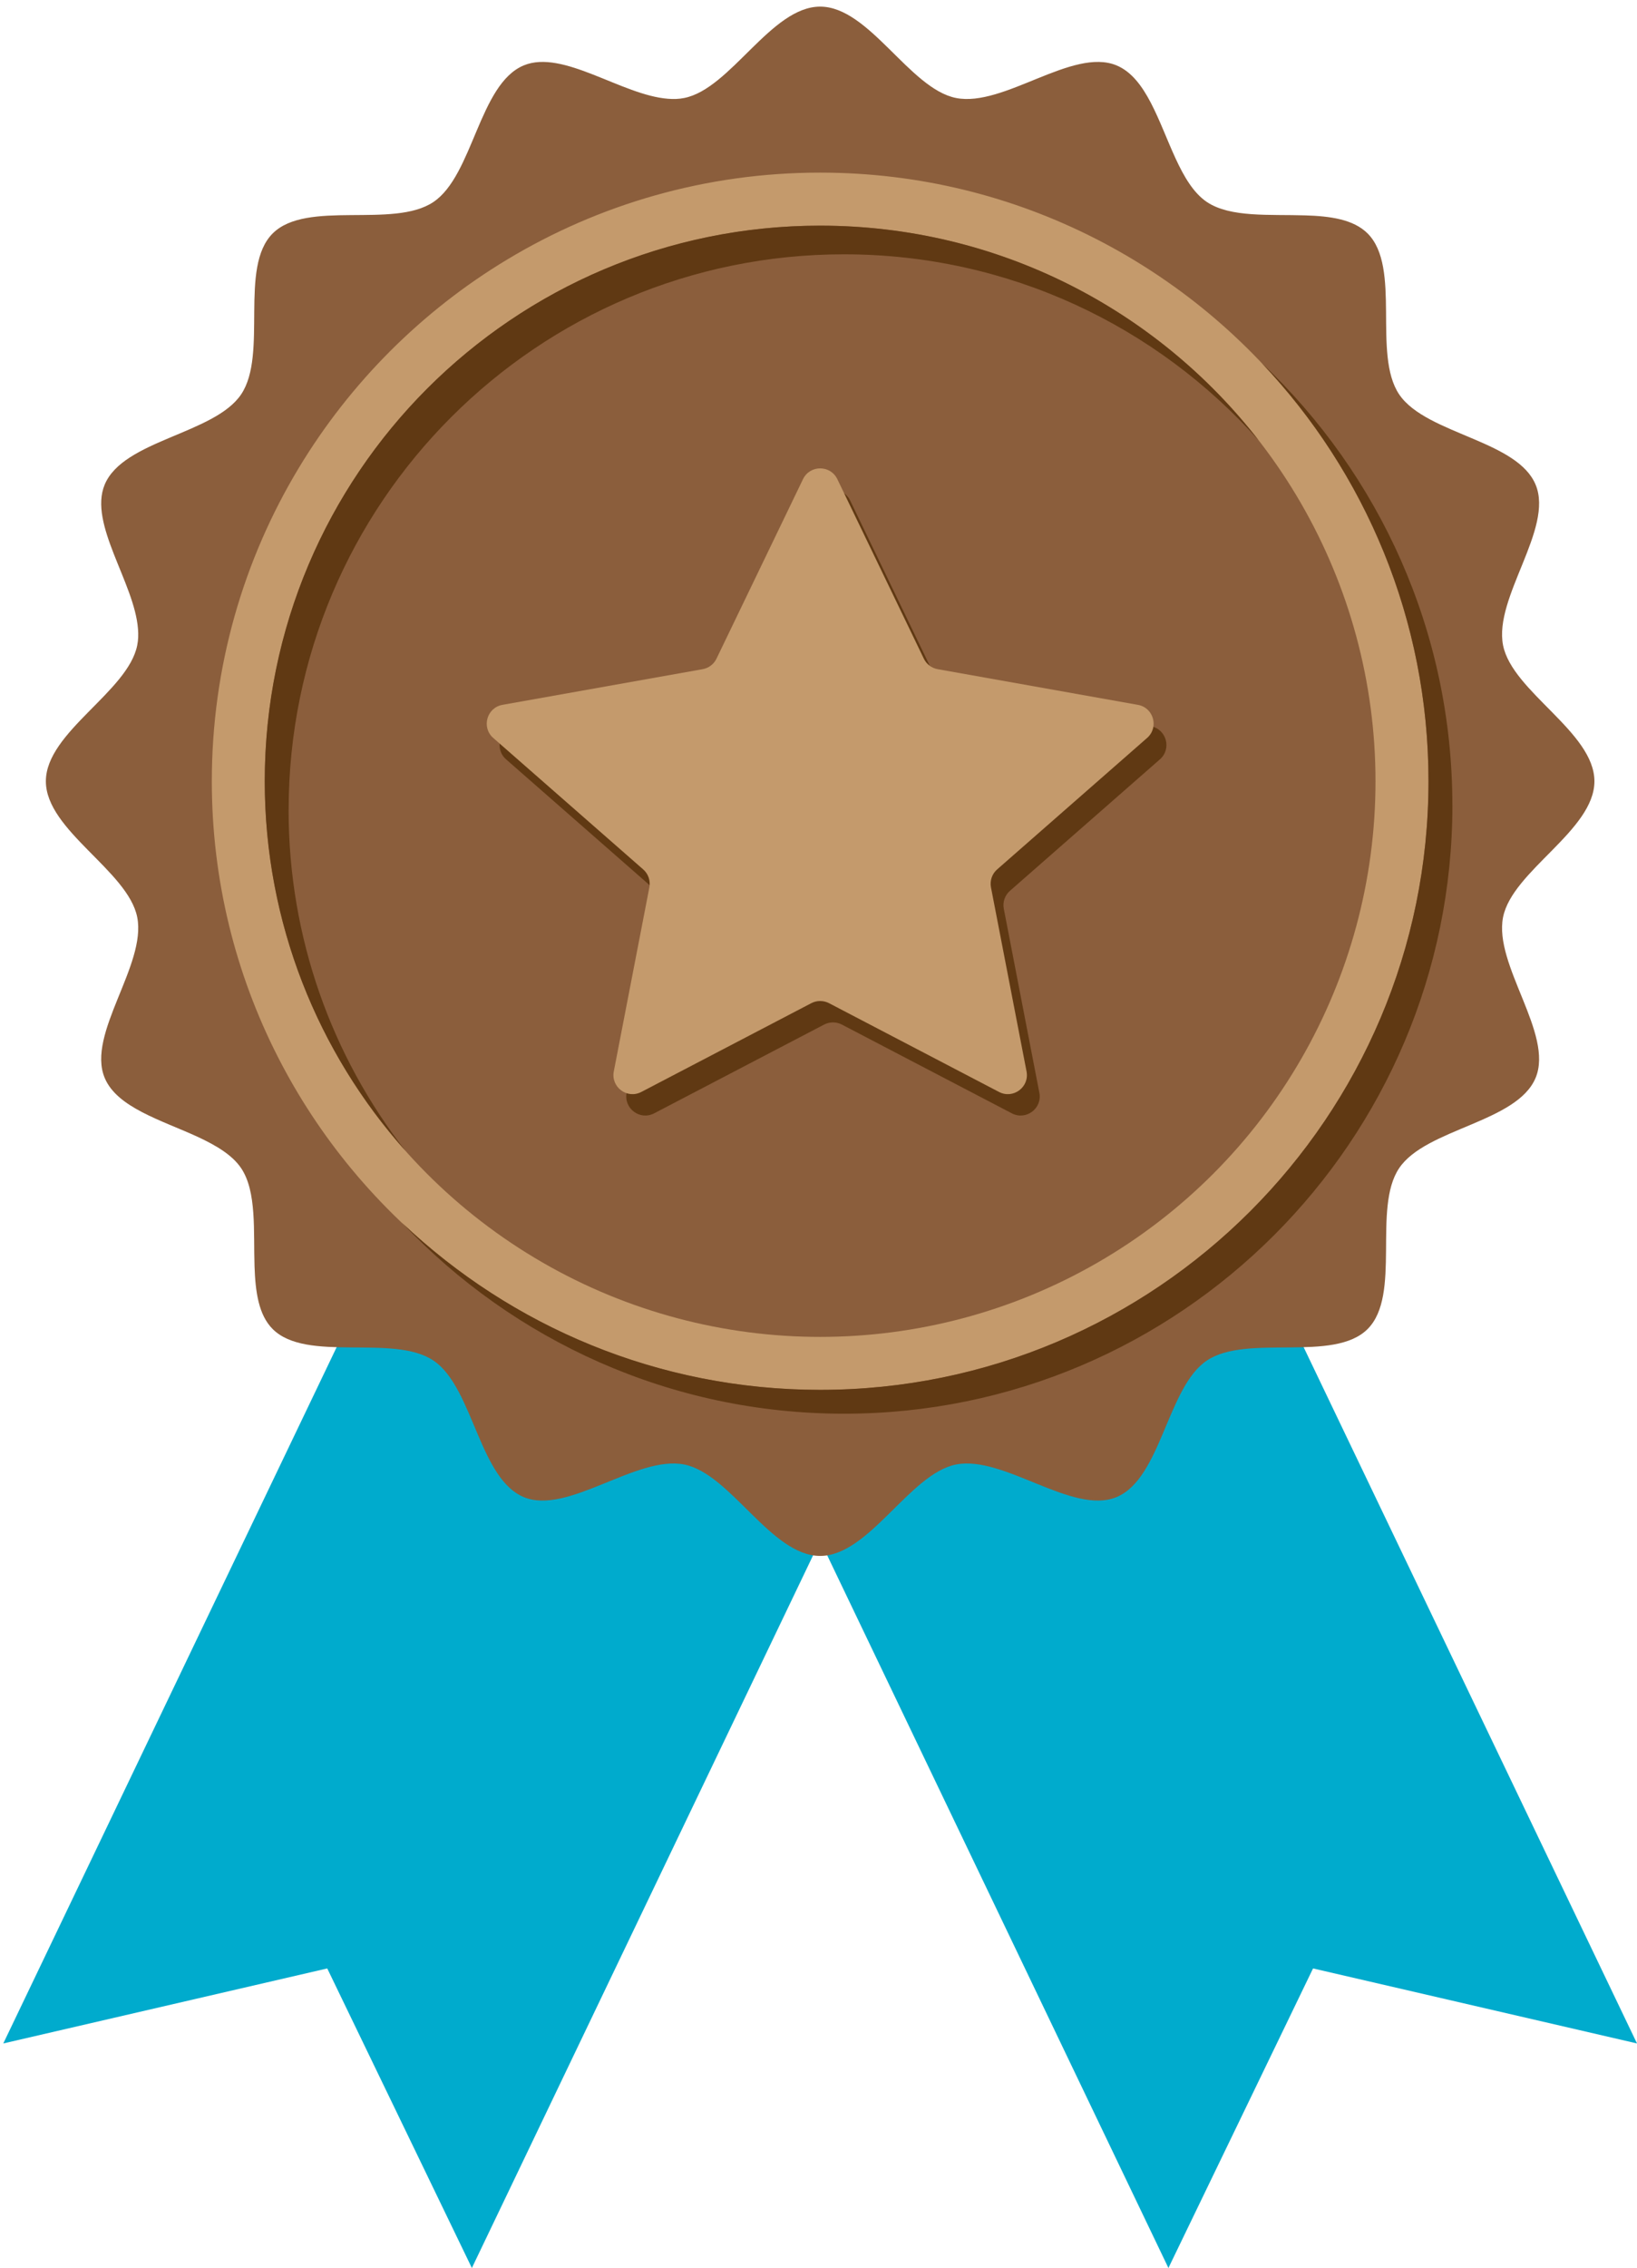 <?xml version="1.0" encoding="UTF-8"?><svg id="a" xmlns="http://www.w3.org/2000/svg" viewBox="0 0 382.93 530.28"><polygon points="110.38 530.28 76.55 460.24 .77 477.78 96.81 277.28 206.42 329.79 110.38 530.28" style="fill:#00abcd;"/><polygon points="273.32 530.28 307.15 460.24 382.93 477.78 286.89 277.28 177.28 329.79 273.32 530.28" style="fill:#00abcd;"/><circle cx="191.85" cy="182.67" r="145.98" style="fill:#c49a6c;"/><path d="m351.6,214.45c2.16-10.85,21.37-20.3,21.37-31.78s-19.21-20.93-21.37-31.79c-2.21-11.18,11.89-27.25,7.62-37.54-2.08-5.03-8.07-7.95-14.43-10.66-6.91-2.95-14.25-5.64-17.51-10.49-6.28-9.38.59-29.65-7.36-37.6-3.31-3.31-8.74-4.06-14.63-4.23-8.28-.27-17.47.55-22.96-3.12-3.13-2.1-5.36-5.9-7.34-10.2-3.92-8.48-6.86-18.87-13.81-21.75-10.29-4.27-26.35,9.83-37.54,7.62-10.86-2.14-20.31-21.36-31.79-21.36s-20.93,19.21-31.79,21.36c-1.22.25-2.49.29-3.81.18-10.79-.82-24.55-11.61-33.73-7.8-10.47,4.35-11.84,25.72-21.15,31.95-9.37,6.28-29.64-.59-37.59,7.35-7.95,7.95-1.08,28.22-7.36,37.6-6.23,9.31-27.6,10.67-31.94,21.14-3.8,9.18,6.98,22.93,7.8,33.73.11,1.33.07,2.6-.18,3.82-2.16,10.86-21.37,20.31-21.37,31.79s19.21,20.93,21.37,31.78c2.21,11.18-11.89,27.26-7.62,37.55,2.88,6.95,13.27,9.9,21.75,13.8,4.29,2,8.1,4.23,10.19,7.35,3.66,5.47,2.85,14.67,3.12,22.96.2,5.9.94,11.33,4.24,14.63,7.94,7.95,28.21,1.08,37.59,7.36,4.85,3.24,7.54,10.59,10.49,17.51,2.71,6.36,5.65,12.34,10.66,14.43,10.29,4.27,26.35-9.83,37.54-7.62,10.86,2.15,20.31,21.37,31.79,21.37s20.93-19.23,31.79-21.37c11.18-2.21,27.25,11.89,37.54,7.62,10.47-4.35,11.84-25.72,21.15-31.94,9.37-6.28,29.64.59,37.59-7.36,7.95-7.95,1.08-28.22,7.36-37.59,6.23-9.31,27.6-10.68,31.94-21.15,4.27-10.29-9.83-26.36-7.62-37.55Zm-159.75,110.52c-20.38,0-39.76-4.3-57.3-12.05-20.37-8.99-38.24-22.62-52.28-39.55-6.69-8.07-12.5-16.88-17.3-26.31-9.85-19.34-15.42-41.23-15.42-64.39,0-26.74,7.41-51.78,20.29-73.17,12.04-20,28.84-36.81,48.84-48.84,21.39-12.88,46.43-20.3,73.17-20.3,23.16,0,45.04,5.56,64.39,15.43,9.42,4.8,18.24,10.62,26.31,17.3,16.92,14.04,30.56,31.92,39.55,52.28,7.75,17.54,12.05,36.92,12.05,57.3,0,78.47-63.83,142.3-142.3,142.3Z" style="fill:#8b5e3c;"/><circle cx="191.85" cy="182.67" r="129.91" style="fill:#8b5e3c;"/><path d="m339.74,188.25c0-40.65-17.14-77.37-44.56-103.33,24.15,25.51,38.98,59.93,38.98,97.74,0,78.47-63.84,142.3-142.3,142.3-37.82,0-72.23-14.83-97.74-38.98,25.96,27.42,62.68,44.56,103.33,44.56,78.47,0,142.3-63.84,142.3-142.3Z" style="fill:#603913;"/><path d="m67.52,189.37c0-71.75,58.16-129.91,129.91-129.91,38.58,0,73.23,16.82,97.02,43.53-23.77-30.56-60.89-50.23-102.61-50.23-71.75,0-129.91,58.16-129.91,129.91,0,33.17,12.44,63.43,32.89,86.38-17.11-22-27.31-49.65-27.31-79.68Z" style="fill:#603913;"/><path d="m269.17,169.8l-46.83-8.34c-1.41-.25-2.61-1.16-3.23-2.45l-20.24-41.98c-1.62-3.36-6.41-3.36-8.03,0l-20.24,41.98c-.62,1.29-1.83,2.2-3.23,2.45l-46.83,8.34c-3.68.66-4.97,5.28-2.16,7.74l35.08,30.74c1.19,1.04,1.74,2.64,1.44,4.2l-8.32,43.03c-.71,3.67,3.13,6.53,6.44,4.8l39.77-20.76c1.29-.67,2.83-.67,4.13,0l39.77,20.76c3.31,1.73,7.15-1.13,6.44-4.8l-8.32-43.03c-.3-1.56.25-3.16,1.44-4.2l35.08-30.74c2.81-2.46,1.53-7.09-2.16-7.74Z" style="fill:#603913;"/><path d="m266.17,164.8l-46.83-8.34c-1.41-.25-2.61-1.16-3.23-2.45l-20.24-41.98c-1.62-3.36-6.41-3.36-8.03,0l-20.24,41.98c-.62,1.29-1.83,2.2-3.23,2.45l-46.83,8.34c-3.68.66-4.97,5.28-2.16,7.74l35.08,30.74c1.19,1.04,1.74,2.64,1.44,4.2l-8.32,43.03c-.71,3.67,3.13,6.53,6.44,4.8l39.77-20.76c1.29-.67,2.83-.67,4.13,0l39.77,20.76c3.31,1.73,7.15-1.13,6.44-4.8l-8.32-43.03c-.3-1.56.25-3.16,1.44-4.2l35.08-30.74c2.81-2.46,1.53-7.09-2.16-7.74Z" style="fill:#c49a6c;"/></svg>